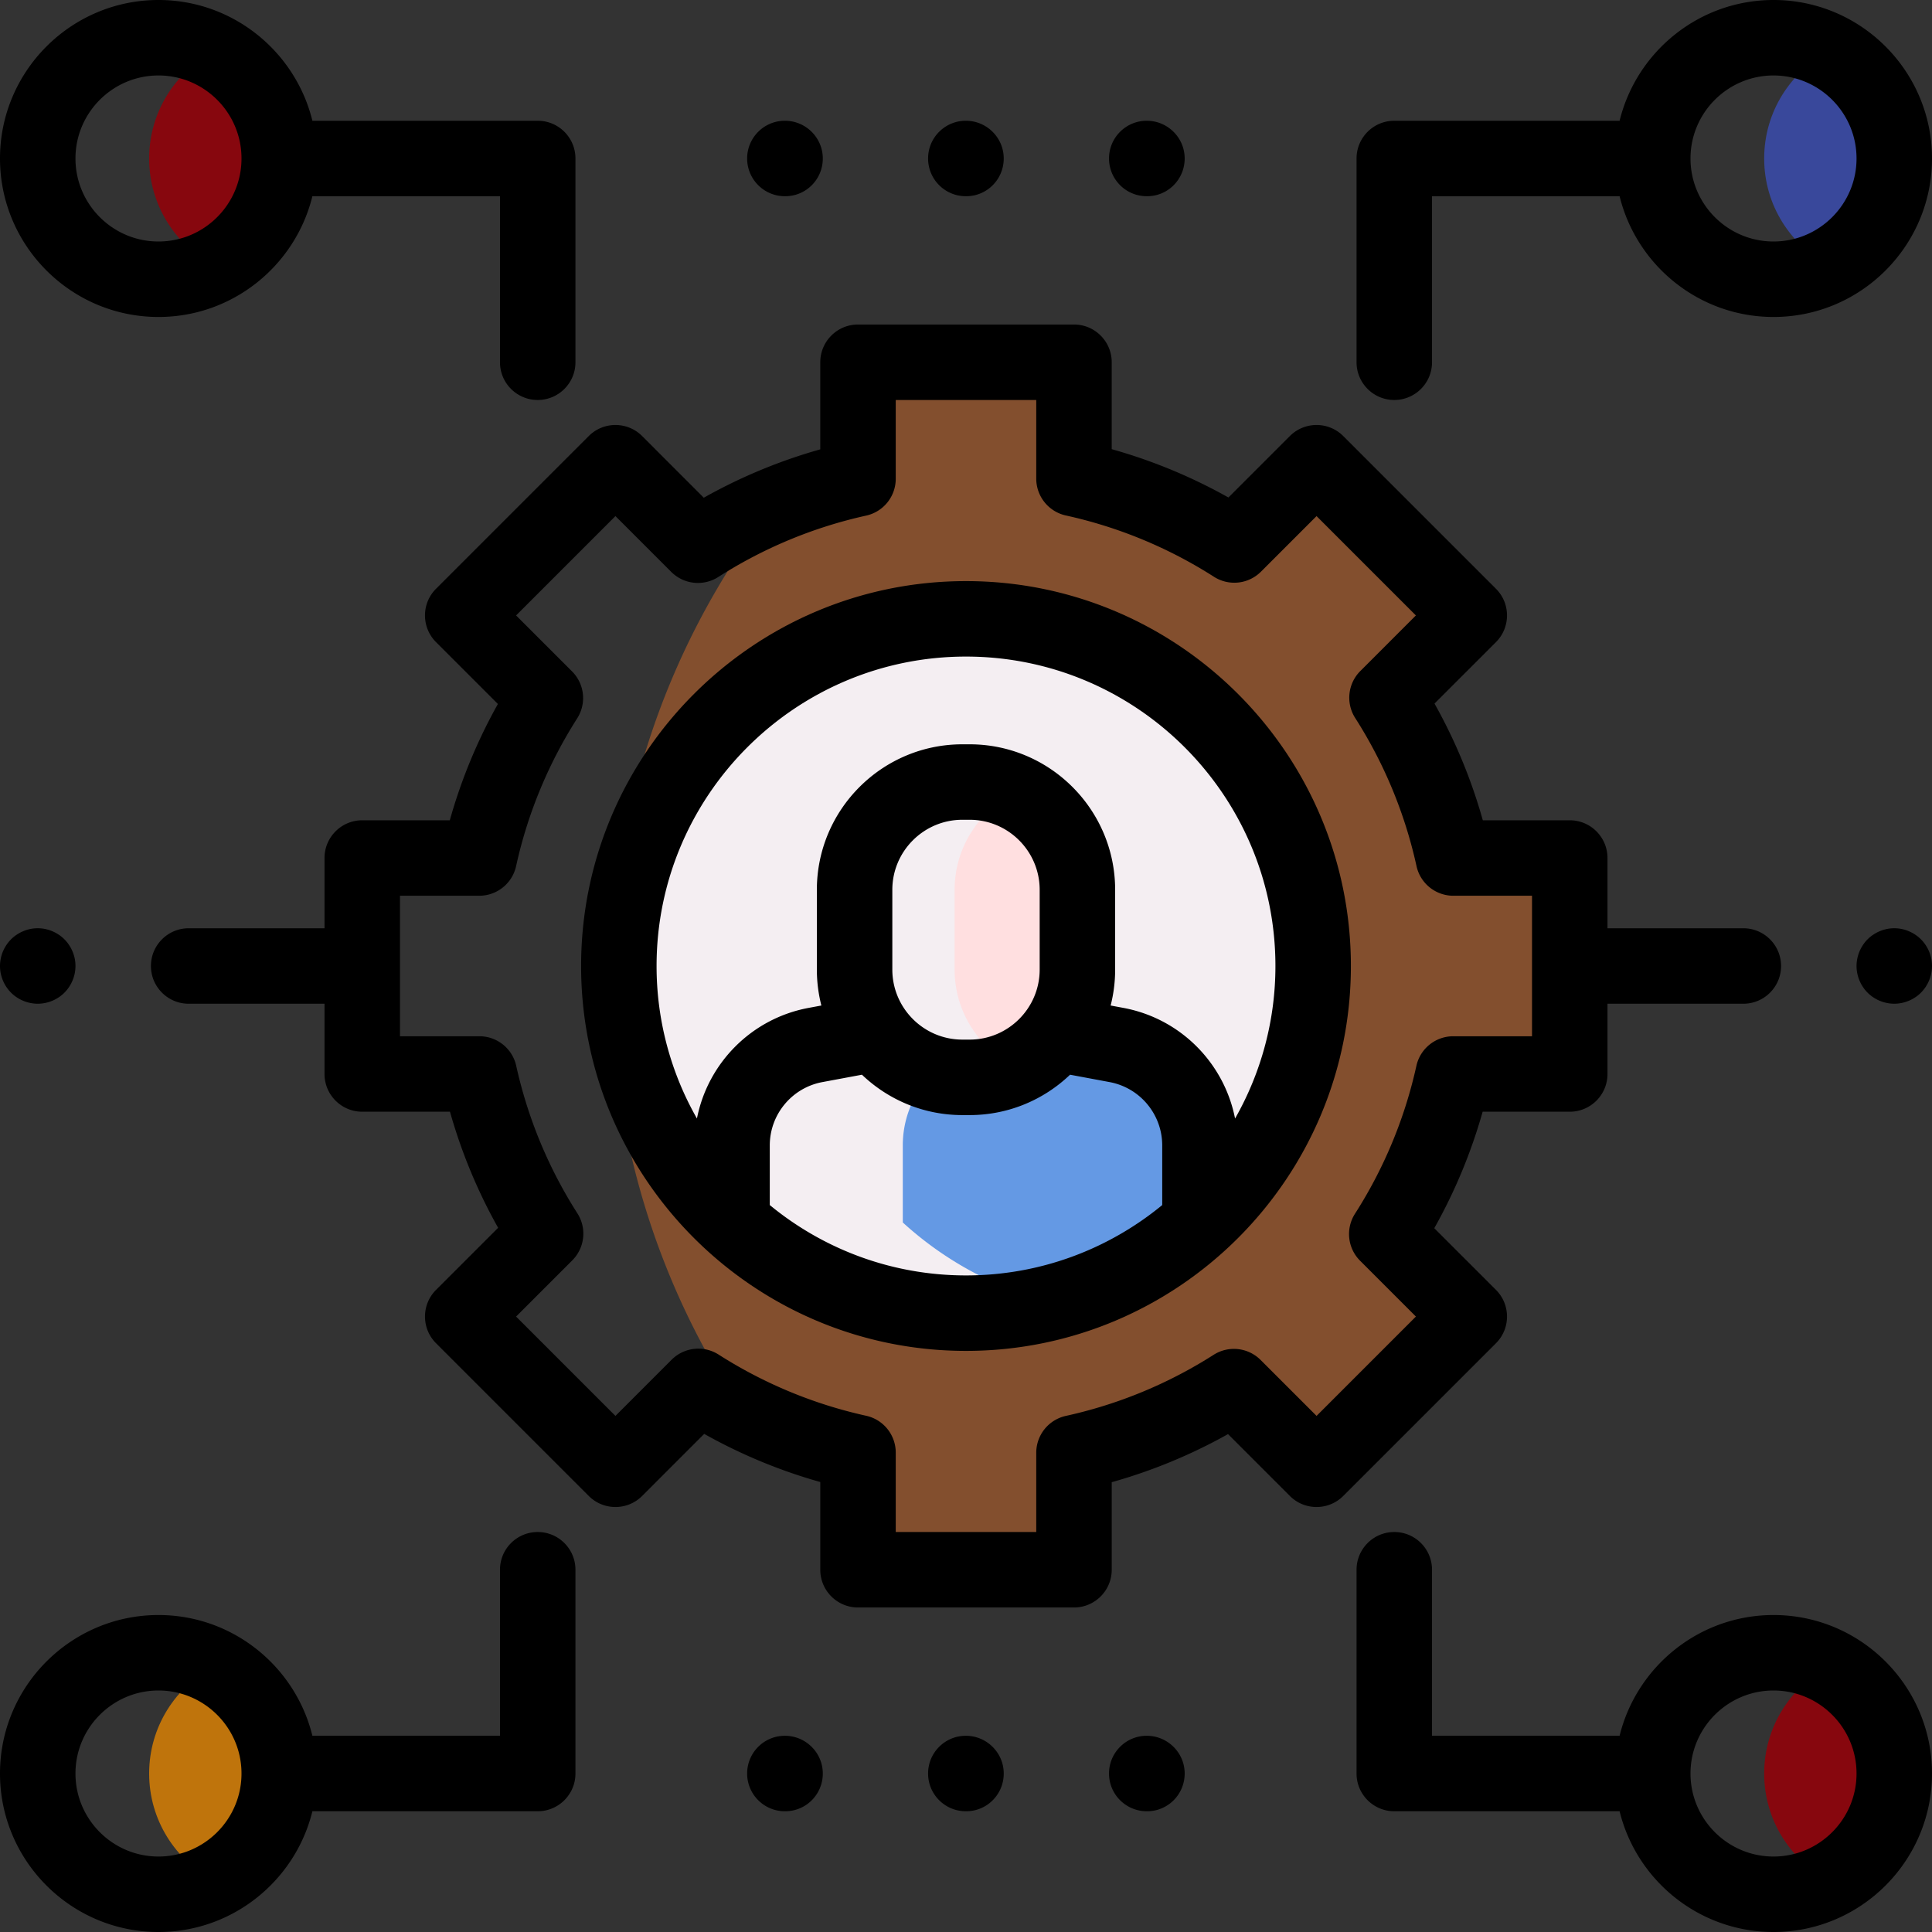 <svg xmlns="http://www.w3.org/2000/svg" width="512" height="512"><rect width="100%" height="100%" fill="#333333" stroke="none"/><path d="M367.573 184.898l21.8-21.8-40.472-40.472-21.8 21.8a131.394 131.394 0 0 0-42.484-17.586V96h-41.354a206.558 206.558 0 0 0-15.881 13.386v17.49a131.346 131.346 0 0 0-22.477 7.148C178.013 168.768 162 212.357 162 259.691c0 42.325 12.801 81.658 34.735 114.348a131.288 131.288 0 0 0 30.647 10.918v25.038a206.78 206.78 0 0 0 6.722 6.004h50.514v-31.006A131.43 131.43 0 0 0 327 367.471l21.901 21.901 40.472-40.472-21.863-21.863a131.402 131.402 0 0 0 17.613-42.42H416v-57.236h-30.841a131.398 131.398 0 0 0-17.586-42.483z" data-original="#834F2E" data-old_color="#844F2D" fill="#834f2e"/><path d="M256 348c-50.81 0-92-41.19-92-92s41.19-92 92-92 92 41.19 92 92-41.19 92-92 92z" data-original="#F4EEF2" data-old_color="#F2E5EE" fill="#f4eef2"/><path d="M318 323.969v-20.42c0-13.038-9.293-24.224-22.11-26.615l-15.713-2.931-3.108.001-15.71 2.93c-12.817 2.39-22.11 13.577-22.11 26.615v20.42a91.808 91.808 0 0 0 39.375 21.21A91.816 91.816 0 0 0 318 323.969z" data-original="#6499E4" data-old_color="#6399E4" fill="#6499e4"/><path d="M269.25 210.024c-9.624 4.595-16.274 14.416-16.274 25.792v21.124c0 11.376 6.65 21.197 16.274 25.792 9.624-4.595 16.274-14.416 16.274-25.792v-21.124c0-11.376-6.65-21.197-16.274-25.792z" data-original="#FFDFE0" fill="#ffdfe0"/><path d="M484.762 441.611c-10.241 5.336-17.238 16.042-17.238 28.389s6.997 23.053 17.238 28.389C495.003 493.053 502 482.347 502 470s-6.997-23.053-17.238-28.389zM56.762 13.611C46.521 18.947 39.524 29.653 39.524 42s6.997 23.053 17.238 28.389C67.003 65.053 74 54.347 74 42s-6.997-23.053-17.238-28.389z" data-original="#87070E" data-old_color="#85070E" fill="#87070e"/><path d="M56.762 441.611C46.521 446.947 39.524 457.653 39.524 470s6.997 23.053 17.238 28.389C67.003 493.053 74 482.347 74 470s-6.997-23.053-17.238-28.389z" data-original="#BF740C" data-old_color="#BD730C" fill="#bf740c"/><path d="M484.762 13.611C474.521 18.947 467.524 29.653 467.524 42s6.997 23.053 17.238 28.389C495.003 65.053 502 54.347 502 42s-6.997-23.053-17.238-28.389z" data-original="#39489B" data-old_color="#38479B" fill="#39489b"/><path d="M256 154c-56.243 0-102 45.757-102 102s45.757 102 102 102 102-45.757 102-102-45.757-102-102-102zm-52 165.354v-15.805c0-8.219 5.864-15.277 13.943-16.785l10.482-1.955c6.928 6.62 16.303 10.699 26.619 10.699h1.912c10.316 0 19.691-4.079 26.619-10.699l10.482 1.955c8.079 1.508 13.943 8.566 13.943 16.785v15.805C293.839 330.998 275.722 338 256 338s-37.839-7.002-52-18.646zm71.524-62.415c0 10.238-8.33 18.568-18.568 18.568h-1.912c-10.238 0-18.568-8.33-18.568-18.568v-21.123c0-10.238 8.33-18.568 18.568-18.568h1.912c10.238 0 18.568 8.33 18.568 18.568v21.123zm51.779 39.48c-2.871-14.667-14.427-26.49-29.579-29.315l-3.393-.633a38.515 38.515 0 0 0 1.194-9.531v-21.123c0-21.267-17.301-38.568-38.568-38.568h-1.912c-21.267 0-38.568 17.302-38.568 38.568v21.123c0 3.289.416 6.481 1.194 9.531l-3.394.633c-15.152 2.826-26.708 14.648-29.579 29.315A81.463 81.463 0 0 1 174 256c0-45.215 36.785-82 82-82s82 36.785 82 82a81.473 81.473 0 0 1-10.697 40.419z" data-original="#000000" class="active-path"/><path d="M396.444 341.83L380.1 325.486a140.892 140.892 0 0 0 12.816-30.868H416c5.523 0 10-4.478 10-10V266h36c5.523 0 10-4.478 10-10s-4.477-10-10-10h-36v-18.618c0-5.522-4.477-10-10-10h-23.038a140.85 140.85 0 0 0-12.803-30.927l16.285-16.285c3.905-3.905 3.905-10.237 0-14.143l-40.472-40.472c-3.905-3.904-10.237-3.904-14.143 0l-16.285 16.285a140.893 140.893 0 0 0-30.927-12.804V96c0-5.522-4.477-10-10-10h-57.235c-5.523 0-10 4.478-10 10v23.083a140.782 140.782 0 0 0-30.869 12.816l-16.343-16.344c-3.905-3.904-10.237-3.904-14.143 0l-40.472 40.472c-3.905 3.905-3.905 10.237 0 14.143l16.392 16.392a140.814 140.814 0 0 0-12.745 30.82H96c-5.523 0-10 4.478-10 10V246H50c-5.523 0-10 4.478-10 10s4.477 10 10 10h36v18.618c0 5.522 4.477 10 10 10h23.249a140.814 140.814 0 0 0 12.757 30.762l-16.45 16.45c-3.905 3.905-3.905 10.237 0 14.143l40.472 40.472c3.905 3.904 10.237 3.904 14.143 0l16.45-16.45a140.834 140.834 0 0 0 30.762 12.757V416c0 5.522 4.477 10 10 10h57.235c5.523 0 10-4.478 10-10v-23.202a140.903 140.903 0 0 0 30.821-12.745l16.392 16.392c3.905 3.904 10.237 3.904 14.143 0l40.472-40.472c3.903-3.906 3.903-10.238-.002-14.143zm-21.084-59.374a121.14 121.14 0 0 1-16.274 39.194 10 10 0 0 0 1.353 12.459l14.792 14.792-26.33 26.329-14.83-14.83a10 10 0 0 0-12.444-1.363 121.086 121.086 0 0 1-39.159 16.19 10 10 0 0 0-7.851 9.767V406h-37.235v-21.042c0-4.689-3.259-8.75-7.838-9.764a121.095 121.095 0 0 1-39.1-16.215 10.003 10.003 0 0 0-12.452 1.357l-14.894 14.894-26.33-26.329 14.894-14.894a10.001 10.001 0 0 0 1.358-12.452 121.112 121.112 0 0 1-16.215-39.1 10 10 0 0 0-9.764-7.838H106v-37.236h21.006a10 10 0 0 0 9.766-7.851 121.114 121.114 0 0 1 16.19-39.158 10 10 0 0 0-1.363-12.444l-14.831-14.83 26.33-26.329 14.792 14.792a10.002 10.002 0 0 0 12.459 1.353 121.085 121.085 0 0 1 39.194-16.273 10 10 0 0 0 7.838-9.764V106h37.235v20.841c0 4.694 3.266 8.758 7.851 9.767a121.102 121.102 0 0 1 39.252 16.248 9.998 9.998 0 0 0 12.451-1.357l14.729-14.729 26.33 26.329-14.729 14.729a10 10 0 0 0-1.358 12.452 121.103 121.103 0 0 1 16.249 39.252 10 10 0 0 0 9.766 7.851H406v37.236h-20.876a9.998 9.998 0 0 0-9.764 7.837zM470 428c-19.713 0-36.288 13.655-40.787 32H379.5v-44c0-5.522-4.477-10-10-10s-10 4.478-10 10v54c0 5.522 4.477 10 10 10h59.713c4.499 18.345 21.075 32 40.787 32 23.159 0 42-18.841 42-42s-18.841-42-42-42zm0 64c-12.131 0-22-9.869-22-22s9.869-22 22-22 22 9.869 22 22-9.869 22-22 22zM142.5 106c5.523 0 10-4.478 10-10V42c0-5.522-4.477-10-10-10H82.787C78.288 13.655 61.713 0 42 0 18.841 0 0 18.841 0 42s18.841 42 42 42c19.713 0 36.288-13.655 40.787-32H132.5v44c0 5.522 4.477 10 10 10zM42 64c-12.131 0-22-9.869-22-22s9.869-22 22-22 22 9.869 22 22-9.869 22-22 22zM142.5 406c-5.523 0-10 4.478-10 10v44H82.787C78.288 441.655 61.713 428 42 428c-23.159 0-42 18.841-42 42s18.841 42 42 42c19.713 0 36.288-13.655 40.787-32H142.5c5.523 0 10-4.478 10-10v-54c0-5.522-4.477-10-10-10zM42 492c-12.131 0-22-9.869-22-22s9.869-22 22-22 22 9.869 22 22-9.869 22-22 22zM470 0c-19.713 0-36.288 13.655-40.787 32H369.5c-5.523 0-10 4.478-10 10v54c0 5.522 4.477 10 10 10s10-4.478 10-10V52h49.713c4.499 18.345 21.075 32 40.787 32 23.159 0 42-18.841 42-42S493.159 0 470 0zm0 64c-12.131 0-22-9.869-22-22s9.869-22 22-22 22 9.869 22 22-9.869 22-22 22zM511.23 252.17a9.449 9.449 0 0 0-.92-1.72c-.36-.551-.78-1.061-1.24-1.521s-.97-.88-1.52-1.24a10.217 10.217 0 0 0-3.6-1.5 9.847 9.847 0 0 0-3.9 0 10.217 10.217 0 0 0-3.6 1.5c-.55.36-1.06.78-1.52 1.24s-.88.97-1.24 1.521c-.36.54-.67 1.119-.92 1.72-.25.61-.44 1.24-.57 1.88s-.2 1.3-.2 1.95c0 .649.07 1.31.2 1.95s.32 1.27.57 1.869c.25.61.56 1.19.92 1.73.36.55.78 1.06 1.24 1.52.46.461.97.881 1.52 1.24.54.36 1.12.67 1.73.92a10.098 10.098 0 0 0 3.82.77 10.098 10.098 0 0 0 3.82-.77 9.87 9.87 0 0 0 1.73-.92 9.462 9.462 0 0 0 1.52-1.24A10.072 10.072 0 0 0 512 256c0-.65-.06-1.311-.19-1.95-.13-.64-.33-1.27-.58-1.88zM4.45 264.31c.54.36 1.12.67 1.73.92A10.098 10.098 0 0 0 10 266a10.098 10.098 0 0 0 3.82-.77 9.87 9.87 0 0 0 1.73-.92 9.462 9.462 0 0 0 1.52-1.24c1.86-1.86 2.93-4.44 2.93-7.07 0-.65-.06-1.311-.19-1.95-.13-.64-.33-1.27-.58-1.88-.25-.601-.56-1.18-.92-1.72-.36-.551-.78-1.061-1.24-1.521s-.97-.88-1.52-1.24a10.217 10.217 0 0 0-3.6-1.5 9.847 9.847 0 0 0-3.9 0 10.217 10.217 0 0 0-3.6 1.5c-.55.36-1.06.78-1.52 1.24s-.88.97-1.24 1.521c-.36.54-.67 1.119-.92 1.72a9.69 9.69 0 0 0-.57 1.88c-.13.64-.2 1.3-.2 1.95 0 2.63 1.07 5.21 2.93 7.069.46.461.97.881 1.52 1.241zM208.099 52c5.523 0 9.951-4.478 9.951-10S213.523 32 208 32s-10 4.478-10 10 4.477 10 10 10h.099zM256.049 52c5.523 0 9.951-4.478 9.951-10s-4.526-10-10.049-10-10 4.478-10 10 4.477 10 10 10h.098zM303.901 52H304c5.523 0 9.951-4.478 9.951-10s-4.526-10-10.049-10-10 4.478-10 10 4.476 10 9.999 10zM208 460c-5.523 0-10 4.478-10 10s4.477 10 10 10h.099c5.523 0 9.951-4.478 9.951-10s-4.527-10-10.05-10zM255.951 460c-5.523 0-10 4.478-10 10s4.477 10 10 10h.099c5.523 0 9.951-4.478 9.951-10s-4.527-10-10.05-10zM303.901 460c-5.523 0-10 4.478-10 10s4.477 10 10 10H304c5.523 0 9.951-4.478 9.951-10s-4.527-10-10.05-10z" data-original="#000000" class="active-path"/></svg>